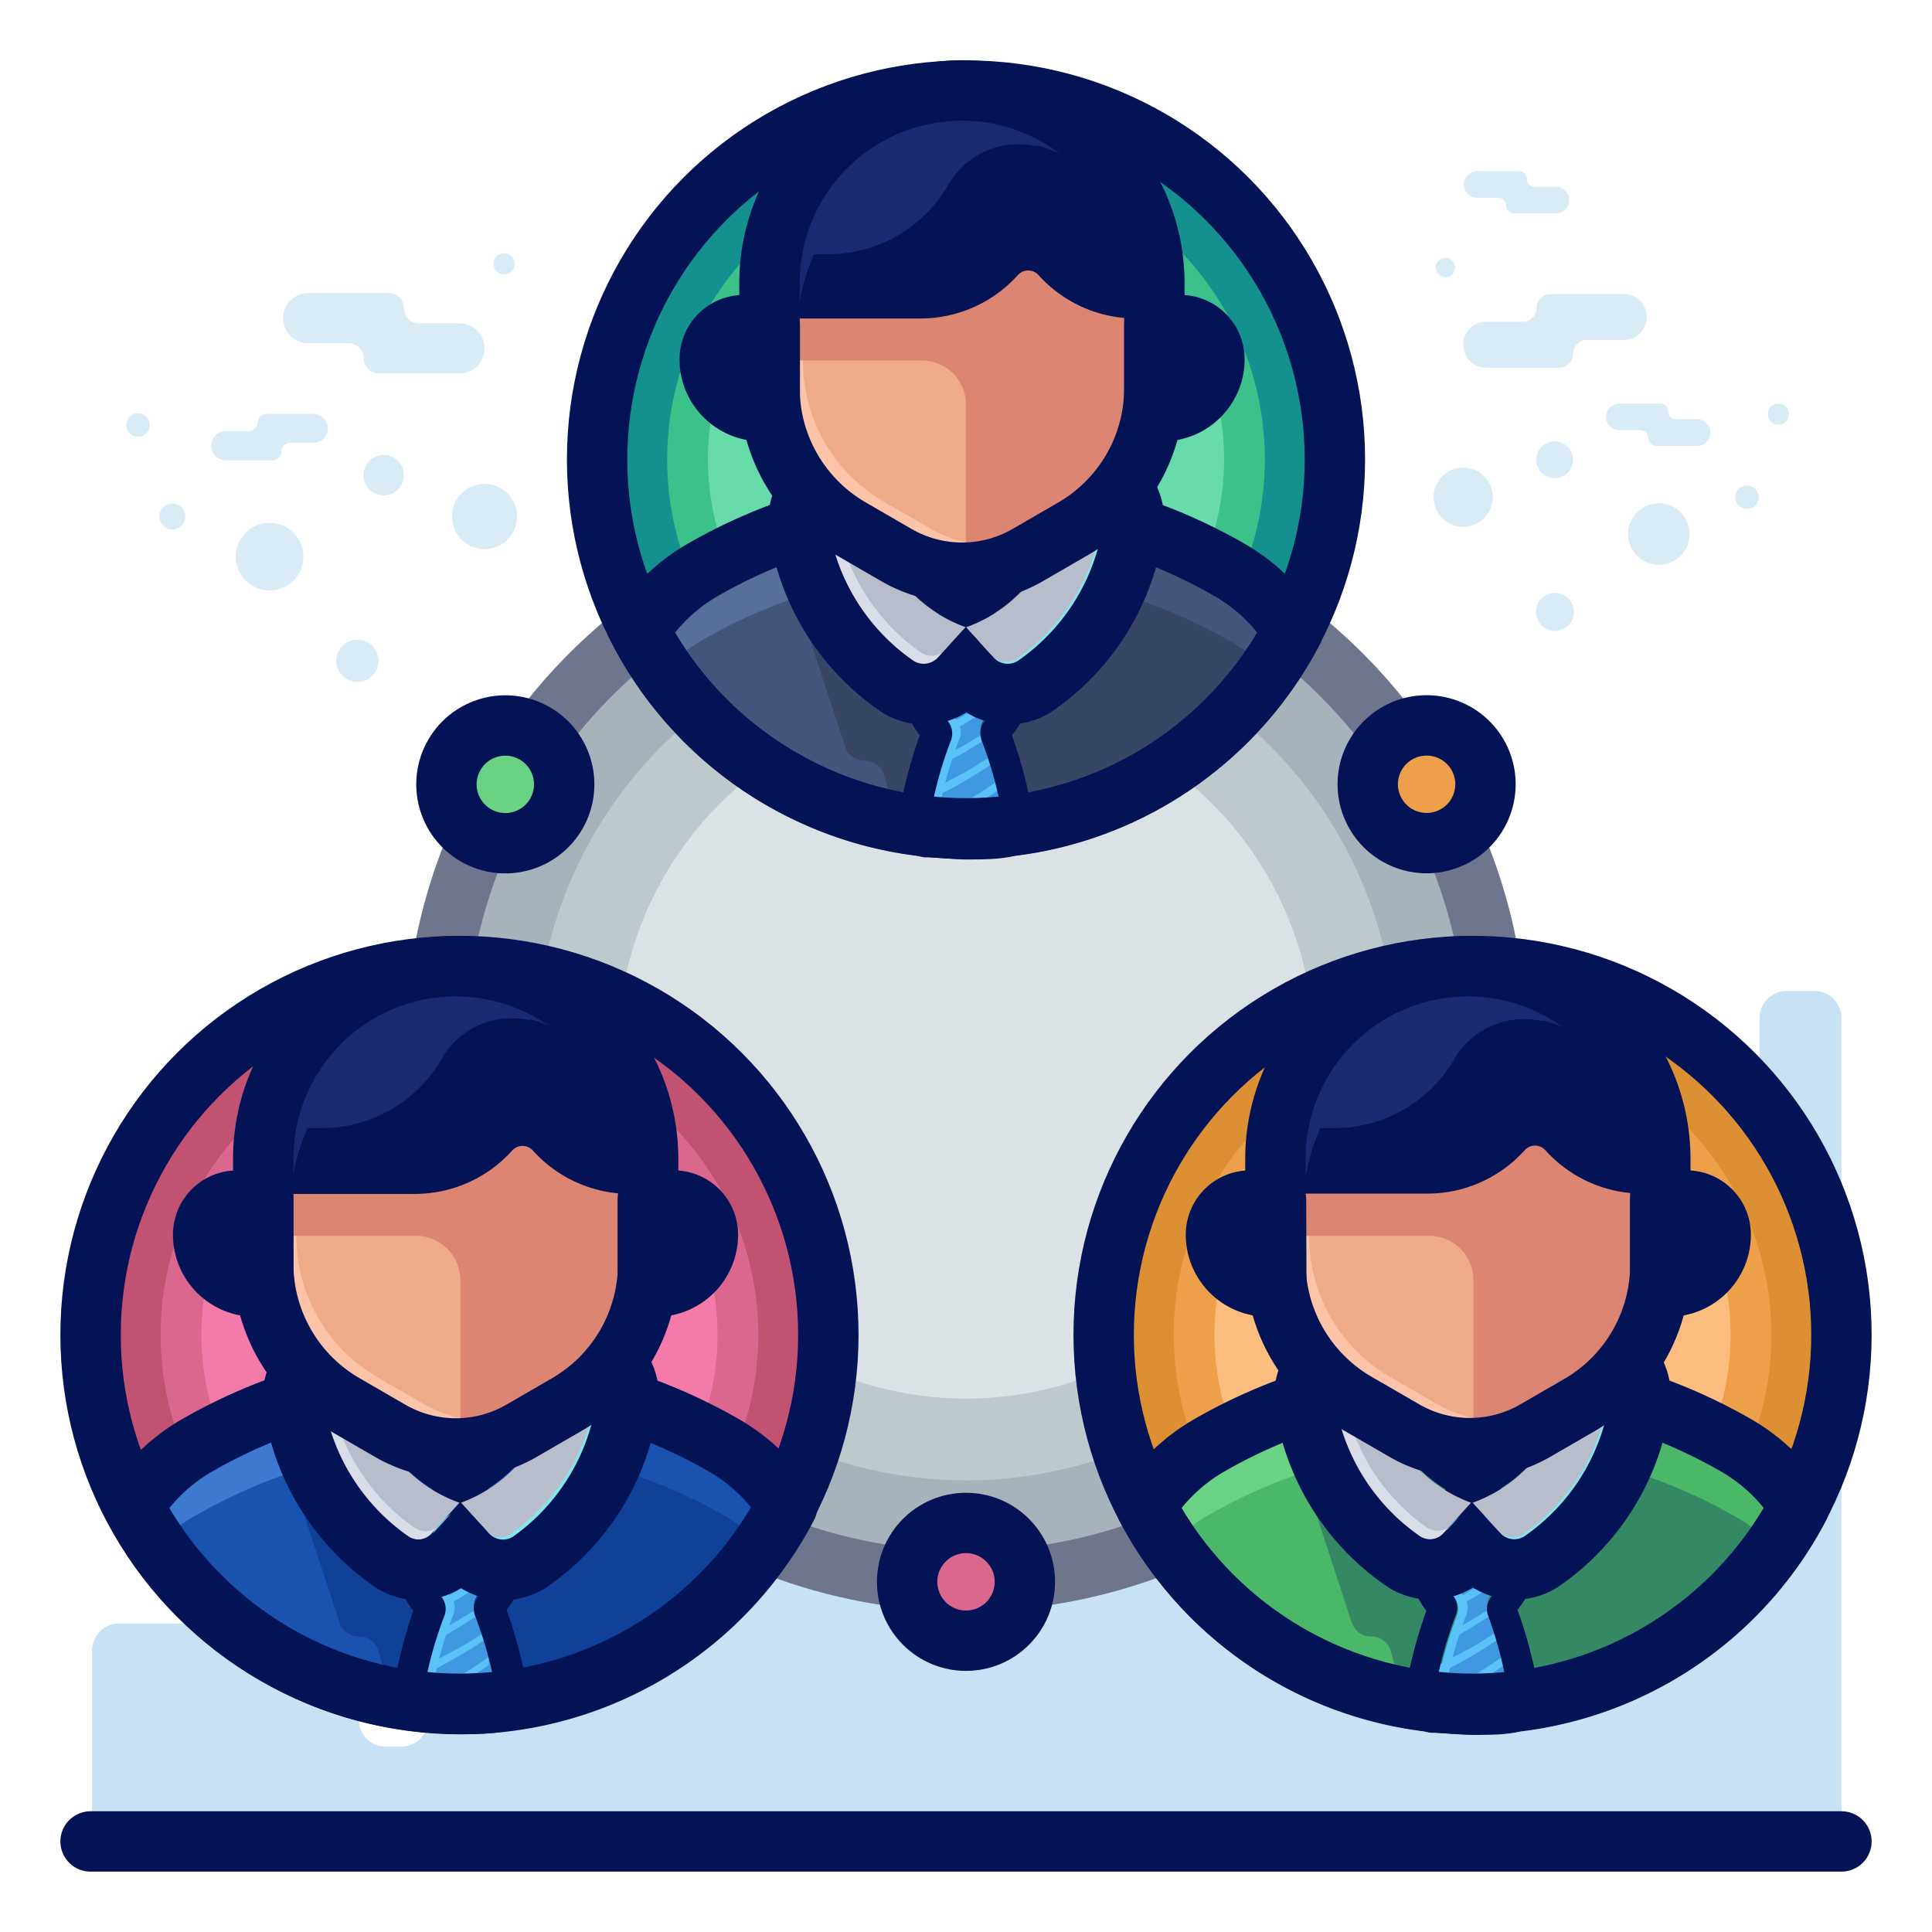 <svg id="Layer_1" data-name="Layer 1" xmlns="http://www.w3.org/2000/svg" viewBox="0 0 64 64"><defs><style>.cls-1{fill:#d9ebf4;}.cls-2{fill:#c6e2f4;}.cls-3,.cls-7{fill:none;stroke-linecap:round;stroke-linejoin:round;stroke-width:2px;}.cls-3{stroke:#041256;}.cls-4{fill:#a6b3ba;}.cls-5{fill:#bec9ce;}.cls-6{fill:#dae2e5;}.cls-7{stroke:#6f758c;}.cls-8{fill:#db678e;}.cls-9{fill:#6ad383;}.cls-10{fill:#ed9f4a;}.cls-11{fill:#14918e;}.cls-12{fill:#3dc18b;}.cls-13{fill:#67dba9;}.cls-14{fill:#42567c;}.cls-15{fill:#56709b;}.cls-16{fill:#384666;}.cls-17{fill:#4098e2;}.cls-18{fill:#59c3f7;}.cls-19{fill:#041256;}.cls-20{fill:#a7aec1;}.cls-21{fill:#b8bdcc;}.cls-22{fill:#d9dde8;}.cls-23{fill:#83e7ea;}.cls-24{fill:#efab89;}.cls-25{fill:#fcc3a9;}.cls-26{fill:#dd8573;}.cls-27{fill:#172a72;}.cls-28{fill:#c15272;}.cls-29{fill:#f47aa9;}.cls-30{fill:#1952af;}.cls-31{fill:#3d79d1;}.cls-32{fill:#104199;}.cls-33{fill:#dd9033;}.cls-34{fill:#fcbd7e;}.cls-35{fill:#4bb769;}.cls-36{fill:#348964;}</style></defs><title>hierarchy, group, team, business, management</title><path class="cls-1" d="M51.66,12.18H49.23a.76.76,0,0,1,0-1.52h1.21a.46.46,0,0,0,.46-.46.46.46,0,0,1,.46-.46h2.43a.76.76,0,1,1,0,1.52H52.57a.46.46,0,0,0-.46.46A.46.46,0,0,1,51.66,12.18Z"/><path class="cls-1" d="M53.63,13.37H55a.26.26,0,0,1,.26.26.26.26,0,0,0,.26.26h.7a.44.44,0,0,1,0,.88H54.86a.26.26,0,0,1-.26-.26.26.26,0,0,0-.26-.26h-.7a.44.44,0,0,1,0-.88Z"/><path class="cls-1" d="M48.91,5.67h1.41a.26.26,0,0,1,.26.26.26.26,0,0,0,.26.26h.7a.44.44,0,0,1,0,.88H50.15a.26.26,0,0,1-.26-.26.26.26,0,0,0-.26-.26h-.7a.44.44,0,0,1,0-.88Z"/><circle class="cls-1" cx="51.51" cy="20.27" r="0.63"/><circle class="cls-1" cx="51.5" cy="15.23" r="0.61"/><circle class="cls-1" cx="48.47" cy="16.47" r="0.98"/><circle class="cls-1" cx="47.88" cy="8.86" r="0.32"/><circle class="cls-1" cx="57.87" cy="16.47" r="0.39"/><circle class="cls-1" cx="54.95" cy="17.69" r="1.02"/><circle class="cls-1" cx="58.91" cy="13.72" r="0.35"/><path class="cls-1" d="M13.38,10.21h0a.5.5,0,0,0-.5-.5H10.21a.83.83,0,0,0-.83.83h0a.83.83,0,0,0,.83.83h1.34a.5.5,0,0,1,.5.5h0a.5.5,0,0,0,.5.5h2.67a.83.83,0,0,0,.83-.83h0a.83.83,0,0,0-.83-.83H13.88A.5.5,0,0,1,13.38,10.21Z"/><path class="cls-1" d="M8.54,14h0a.29.29,0,0,1,.29-.29h1.55a.48.48,0,0,1,.48.48h0a.48.48,0,0,1-.48.48H9.61a.29.29,0,0,0-.29.29h0a.29.29,0,0,1-.29.29H7.48A.48.48,0,0,1,7,14.76H7a.48.48,0,0,1,.48-.48h.77A.29.29,0,0,0,8.54,14Z"/><circle class="cls-1" cx="11.84" cy="21.89" r="0.7"/><circle class="cls-1" cx="12.71" cy="15.74" r="0.67"/><circle class="cls-1" cx="16.05" cy="17.11" r="1.08"/><circle class="cls-1" cx="16.7" cy="8.74" r="0.35"/><circle class="cls-1" cx="5.71" cy="17.11" r="0.43"/><circle class="cls-1" cx="8.93" cy="18.44" r="1.12"/><circle class="cls-1" cx="4.57" cy="14.08" r="0.39"/><path class="cls-2" d="M61,61V33.72a.89.89,0,0,0-.89-.89h-.93a.89.89,0,0,0-.89.89V36a.89.89,0,0,1-.89.89h-3a.89.89,0,0,0-.89.89V48.15a.89.89,0,0,1-.89.89H50.74a.89.89,0,0,0-.89.89v6.54a.89.89,0,0,1-.89.89h-.9a.89.89,0,0,1-.89-.89V55.33a.89.89,0,0,0-.89-.89h-.81a.89.89,0,0,1-.89-.89V52a.89.89,0,0,0-.89-.89H38.9a.89.89,0,0,1-.89-.89v-.91a.89.89,0,0,0-.89-.89H21.71a.89.89,0,0,0-.63.26l-4.14,4.14a.89.89,0,0,1-.63.26H15.07a.89.89,0,0,0-.89.89v3a.89.89,0,0,1-.89.89h-.51a.89.89,0,0,1-.89-.89v-.52a.89.89,0,0,0-.89-.89h-.65a.89.89,0,0,1-.89-.89.89.89,0,0,0-.89-.89H3.94a.89.89,0,0,0-.89.89V61Z"/><line class="cls-3" x1="61" y1="61" x2="3" y2="61"/><circle class="cls-4" cx="32" cy="34.79" r="17.59"/><circle class="cls-5" cx="32" cy="34.79" r="14.25"/><circle class="cls-6" cx="32" cy="34.79" r="11.54"/><circle class="cls-7" cx="32" cy="34.79" r="17.59"/><circle class="cls-8" cx="32" cy="52.4" r="1.95"/><circle class="cls-3" cx="32" cy="52.4" r="1.95"/><circle class="cls-9" cx="16.74" cy="25.98" r="1.95" transform="translate(-14.13 27.49) rotate(-60)"/><circle class="cls-3" cx="16.74" cy="25.98" r="1.95" transform="translate(-14.13 27.49) rotate(-60)"/><circle class="cls-10" cx="47.26" cy="25.98" r="1.95" transform="translate(-6.66 27.11) rotate(-30)"/><circle class="cls-3" cx="47.26" cy="25.98" r="1.95" transform="translate(-6.66 27.11) rotate(-30)"/><circle class="cls-11" cx="32" cy="15.22" r="12.22"/><circle class="cls-12" cx="32" cy="15.22" r="9.9"/><circle class="cls-13" cx="32" cy="15.22" r="8.55"/><path class="cls-14" d="M40.75,18.89a17.49,17.49,0,0,0-17.49,0,6.07,6.07,0,0,0-2.08,2,12.21,12.21,0,0,0,21.65,0A6.06,6.06,0,0,0,40.75,18.89Z"/><path class="cls-15" d="M23.25,21.21a17.49,17.49,0,0,1,17.49,0,5.92,5.92,0,0,1,1.27,1,12.25,12.25,0,0,0,.81-1.32,6.06,6.06,0,0,0-2.08-2,17.49,17.49,0,0,0-17.49,0,6.07,6.07,0,0,0-2.08,2A12.26,12.26,0,0,0,22,22.21,5.92,5.92,0,0,1,23.25,21.21Z"/><path class="cls-16" d="M40.75,18.89a17.48,17.48,0,0,0-11.28-2.15l-3.41,2.1L28,24.75a.67.67,0,0,0,.64.45.67.67,0,0,1,.65.49l.21.74H27.14a12.21,12.21,0,0,0,15.68-5.55A6.06,6.06,0,0,0,40.75,18.89Z"/><path class="cls-14" d="M39.18,18.09c-.3-.14-.6-.26-.91-.38l-.38-.14q-.53-.19-1.07-.34l-.2-.06c-.45-.12-.91-.23-1.36-.32h0c-.43-.08-.87-.14-1.31-.19l-.21,0c-.42,0-.83-.07-1.25-.08h-.12a17.58,17.58,0,0,0-2.85.18h0l-3.41,2.1.32,1a17.49,17.49,0,0,1,14.38,1.41,5.92,5.92,0,0,1,1.27,1h0a12.26,12.26,0,0,0,.81-1.32,6.06,6.06,0,0,0-2.08-2c-.39-.23-.8-.43-1.21-.63Z"/><path class="cls-3" d="M40.75,18.89a17.49,17.49,0,0,0-17.49,0,6.07,6.07,0,0,0-2.08,2,12.21,12.21,0,0,0,21.65,0A6.06,6.06,0,0,0,40.75,18.89Z"/><path class="cls-17" d="M30.73,27.44h2.55a13.44,13.44,0,0,0-.76-3,.64.64,0,0,1,.14-.68,1.77,1.77,0,0,0,.46-1.19A1.79,1.79,0,0,0,32,21a1.79,1.79,0,0,0-1.12,1.66,1.77,1.77,0,0,0,.46,1.19.64.64,0,0,1,.14.68A13.43,13.43,0,0,0,30.73,27.44Z"/><path class="cls-18" d="M31.65,23.81a1.78,1.78,0,0,1,.5-2.78L32,21a1.79,1.79,0,0,0-1.12,1.66,1.77,1.77,0,0,0,.46,1.19.64.64,0,0,1,.14.68,13.44,13.44,0,0,0-.76,3H31a13.44,13.44,0,0,1,.76-3A.64.64,0,0,0,31.65,23.81Z"/><path class="cls-18" d="M31.79,23.78l-.33.19a.65.65,0,0,1,.07.24l.38-.21c.39-.23.75-.46,1.07-.68a1.75,1.75,0,0,0,.11-.37A14.49,14.49,0,0,1,31.79,23.78Z"/><path class="cls-18" d="M31.91,24.95l.63-.39,0-.07a.58.58,0,0,1,0-.17l-.69.42L31.3,25l-.1.32Z"/><path class="cls-18" d="M31.91,25.9c.33-.19.63-.38.9-.56l-.07-.24c-.29.19-.6.4-1,.6l-.8.43-.07.3C31.23,26.28,31.56,26.1,31.91,25.9Z"/><path class="cls-18" d="M33,25.9c-.34.24-.74.5-1.18.75s-.7.39-1,.54c0,.08,0,.16,0,.25h.08c.34-.16.71-.35,1.09-.58s.79-.48,1.11-.71Z"/><path class="cls-18" d="M32.53,27.44c.24-.15.47-.31.66-.45l0-.26c-.3.22-.66.47-1.07.71Z"/><path class="cls-19" d="M32,21a1.79,1.79,0,0,1,1.12,1.66,1.77,1.77,0,0,1-.46,1.19.64.64,0,0,0-.14.68,13.35,13.35,0,0,1,.75,2.89c-.39,0-.8.06-1.2.06h-.12c-.4,0-.81,0-1.2-.06a13.34,13.34,0,0,1,.75-2.89.64.64,0,0,0-.14-.68,1.77,1.77,0,0,1-.46-1.19A1.79,1.79,0,0,1,32,21m0-1a1,1,0,0,0-.38.07,2.78,2.78,0,0,0-1.15,4.29,14.84,14.84,0,0,0-.73,2.89,1,1,0,0,0,.89,1.15c.41,0,.85.06,1.3.07h.13c.45,0,.89,0,1.3-.07a1,1,0,0,0,.89-1.15,14.84,14.84,0,0,0-.73-2.89A2.78,2.78,0,0,0,32.38,20,1,1,0,0,0,32,20Z"/><path class="cls-19" d="M28.86,16.64A4.74,4.74,0,0,0,32,20.76a4.74,4.74,0,0,0,3.14-4.12A15.1,15.1,0,0,0,28.86,16.64Z"/><ellipse class="cls-19" cx="32" cy="16.9" rx="3.89" ry="1.74"/><path class="cls-20" d="M32,14.8c-2.15,0-3.89.78-3.89,1.74l.76.14c0-.76,1.41-1.38,3.13-1.38s3.14.62,3.14,1.38l.76-.14C35.89,15.58,34.15,14.8,32,14.8Z"/><path class="cls-21" d="M28.86,16.64v-.57a.27.27,0,0,0-.47-.18l-.77.88a.75.75,0,0,0-.17.62,6.72,6.72,0,0,0,2.82,4.51.64.64,0,0,0,.82-.12l.91-1A4.74,4.74,0,0,1,28.86,16.64Z"/><path class="cls-22" d="M30.53,21.63a6.72,6.72,0,0,1-2.82-4.51.75.75,0,0,1,.17-.62l.59-.68a.27.27,0,0,0-.09.07l-.77.88a.75.75,0,0,0-.17.62,6.72,6.72,0,0,0,2.82,4.51.64.64,0,0,0,.82-.12l.17-.19A.64.64,0,0,1,30.53,21.63Z"/><path class="cls-21" d="M35.14,16.64v-.57a.27.27,0,0,1,.47-.18l.77.88a.75.75,0,0,1,.17.62,6.72,6.72,0,0,1-2.82,4.51.64.64,0,0,1-.82-.12l-.91-1A4.74,4.74,0,0,0,35.14,16.64Z"/><path class="cls-23" d="M36.38,16.77l-.77-.88,0,0,.71.81a.75.75,0,0,1,.17.62,6.72,6.72,0,0,1-2.82,4.51.64.64,0,0,1-.78-.09l.07.08a.64.64,0,0,0,.82.12,6.72,6.72,0,0,0,2.82-4.51A.75.75,0,0,0,36.38,16.77Z"/><path class="cls-19" d="M32,14.8a5.23,5.23,0,0,1,3.6,1.08h0l.77.88a.75.75,0,0,1,.17.62,6.72,6.72,0,0,1-2.82,4.51.63.63,0,0,1-.34.1.65.65,0,0,1-.48-.22l-.91-1-.91,1a.65.65,0,0,1-.48.22.63.63,0,0,1-.34-.1,6.72,6.72,0,0,1-2.82-4.51.75.75,0,0,1,.17-.62l.77-.88h0A5.23,5.23,0,0,1,32,14.8m0-2a7.09,7.09,0,0,0-5,1.66l-.1.11-.77.88a2.74,2.74,0,0,0-.64,2.28,8.7,8.7,0,0,0,3.73,5.87,2.64,2.64,0,0,0,2.79,0,2.64,2.64,0,0,0,2.79,0,8.7,8.7,0,0,0,3.73-5.87,2.74,2.74,0,0,0-.64-2.28l-.77-.88-.1-.1a7.07,7.07,0,0,0-5-1.67Z"/><circle class="cls-3" cx="32" cy="15.22" r="12.22"/><path class="cls-24" d="M38.24,12.85V9.38A6.38,6.38,0,0,0,33.5,3.21h0a6.38,6.38,0,0,0-3.27,0h0a6.38,6.38,0,0,0-4.74,6.16v3.48a5.38,5.38,0,0,0,2.69,4.66l1.52.88a4.34,4.34,0,0,0,4.34,0l1.52-.88A5.38,5.38,0,0,0,38.24,12.85Z"/><path class="cls-25" d="M36.66,16.62l-1.52.88a4.34,4.34,0,0,1-4.34,0l-1.52-.88A5.38,5.38,0,0,1,26.6,12V8.49A6.36,6.36,0,0,1,28.46,4a6.37,6.37,0,0,0-3,5.38v3.48a5.38,5.38,0,0,0,2.69,4.66l1.52.88a4.34,4.34,0,0,0,4.34,0l1.52-.88a5.36,5.36,0,0,0,1.2-1Z"/><path class="cls-26" d="M38.23,10.55a6.36,6.36,0,0,0-3.41-5.42h0c-.18-.09-.36-.18-.54-.26a5.51,5.51,0,0,0-.77-.28,6.39,6.39,0,0,0-5.75,1.29A6.62,6.62,0,0,0,25.49,11v.94h5A1.47,1.47,0,0,1,32,13.37V19a4.33,4.33,0,0,0,2-.57l1.52-.88a5.38,5.38,0,0,0,2.69-4.66V10.55Z"/><path class="cls-19" d="M34.82,3.74h0c-.18-.09-.36-.18-.54-.26a5.49,5.49,0,0,0-.77-.28A6.39,6.39,0,0,0,27.75,4.5a6.62,6.62,0,0,0-2.26,5.11v.94h5a4.34,4.34,0,0,0,3.23-1.44.46.46,0,0,1,.68,0,4.34,4.34,0,0,0,3.23,1.44h.65V9.38A6.36,6.36,0,0,0,34.82,3.74Z"/><path class="cls-27" d="M34.82,3.74h0c-.18-.09-.36-.18-.54-.26a5.49,5.49,0,0,0-.77-.28A6.37,6.37,0,0,0,31.13,3h0a6,6,0,0,0-1.83.5L29,3.71a6.33,6.33,0,0,0-.56.31l-.34.25c-.15.11-.29.22-.43.34s-.22.21-.33.32-.22.24-.33.36-.21.26-.31.4-.16.25-.24.37-.18.31-.27.47-.11.24-.16.36-.15.36-.21.54-.05.22-.08.33a6.28,6.28,0,0,0-.15.63h0a6.37,6.37,0,0,0-.08,1v1.17h.91a6.4,6.4,0,0,1,.55-2.14h.46a4.59,4.59,0,0,0,3.95-2.24,2.67,2.67,0,0,1,2.86-1.35l.15,0a5.51,5.51,0,0,1,.77.28c.19.08.37.16.54.26h0a6.41,6.41,0,0,1,2.19,1.89A6.39,6.39,0,0,0,34.82,3.74Z"/><path class="cls-3" d="M38.24,12.85V9.38A6.38,6.38,0,0,0,33.5,3.21h0a6.38,6.38,0,0,0-3.27,0h0a6.38,6.38,0,0,0-4.74,6.16v3.48a5.38,5.38,0,0,0,2.69,4.66l1.52.88a4.34,4.34,0,0,0,4.34,0l1.52-.88A5.38,5.38,0,0,0,38.24,12.85Z"/><path class="cls-24" d="M25.5,13.62h-.27a1.72,1.72,0,0,1-1.72-1.72h0a1.13,1.13,0,0,1,1.13-1.13h.86Z"/><path class="cls-3" d="M25.5,13.62h-.27a1.72,1.72,0,0,1-1.72-1.72h0a1.13,1.13,0,0,1,1.13-1.13h.86Z"/><path class="cls-24" d="M38.24,13.62h.27a1.72,1.72,0,0,0,1.72-1.72h0a1.13,1.13,0,0,0-1.13-1.13h-.86Z"/><path class="cls-3" d="M38.24,13.62h.27a1.72,1.72,0,0,0,1.72-1.72h0a1.13,1.13,0,0,0-1.13-1.13h-.86Z"/><circle class="cls-28" cx="15.22" cy="44.22" r="12.22"/><circle class="cls-8" cx="15.22" cy="44.22" r="9.9"/><circle class="cls-29" cx="15.22" cy="44.22" r="8.55"/><path class="cls-30" d="M24,47.89a17.49,17.49,0,0,0-17.49,0,6.06,6.06,0,0,0-2.08,2,12.21,12.21,0,0,0,21.65,0A6.06,6.06,0,0,0,24,47.89Z"/><path class="cls-31" d="M6.47,50.21a17.49,17.49,0,0,1,17.49,0,5.93,5.93,0,0,1,1.27,1A12.25,12.25,0,0,0,26,49.89a6.06,6.06,0,0,0-2.08-2,17.49,17.49,0,0,0-17.49,0,6.06,6.06,0,0,0-2.08,2,12.26,12.26,0,0,0,.81,1.32A5.92,5.92,0,0,1,6.47,50.21Z"/><path class="cls-32" d="M24,47.89a17.48,17.48,0,0,0-11.28-2.15l-3.41,2.1,1.94,5.92a.67.67,0,0,0,.64.45.67.67,0,0,1,.65.49l.21.74H10.36A12.21,12.21,0,0,0,26,49.89,6.06,6.06,0,0,0,24,47.89Z"/><path class="cls-30" d="M22.4,47.09c-.3-.14-.6-.26-.91-.38l-.38-.14q-.53-.19-1.07-.34l-.2-.06c-.45-.12-.91-.23-1.36-.32h0c-.43-.08-.87-.14-1.31-.19l-.21,0c-.42,0-.83-.07-1.25-.08h-.12a17.58,17.58,0,0,0-2.85.18h0l-3.41,2.1.32,1A17.49,17.49,0,0,1,24,50.21a5.93,5.93,0,0,1,1.27,1h0A12.26,12.26,0,0,0,26,49.89a6.06,6.06,0,0,0-2.08-2c-.39-.23-.8-.43-1.21-.63Z"/><path class="cls-3" d="M24,47.89a17.49,17.49,0,0,0-17.49,0,6.06,6.06,0,0,0-2.08,2,12.21,12.21,0,0,0,21.65,0A6.06,6.06,0,0,0,24,47.89Z"/><path class="cls-17" d="M13.95,56.44h2.55a13.43,13.43,0,0,0-.76-3,.64.64,0,0,1,.14-.68,1.77,1.77,0,0,0,.46-1.19A1.79,1.79,0,0,0,15.22,50a1.79,1.79,0,0,0-1.12,1.66,1.77,1.77,0,0,0,.46,1.19.64.64,0,0,1,.14.68A13.44,13.44,0,0,0,13.95,56.44Z"/><path class="cls-18" d="M14.87,52.81a1.78,1.78,0,0,1,.5-2.78L15.22,50a1.79,1.79,0,0,0-1.12,1.66,1.77,1.77,0,0,0,.46,1.19.64.64,0,0,1,.14.68,13.44,13.44,0,0,0-.76,3h.3a13.44,13.44,0,0,1,.76-3A.64.64,0,0,0,14.87,52.81Z"/><path class="cls-18" d="M15,52.78l-.33.19a.65.65,0,0,1,.07.24l.38-.21c.4-.23.75-.46,1.07-.68a1.75,1.75,0,0,0,.11-.37A14.47,14.47,0,0,1,15,52.78Z"/><path class="cls-18" d="M15.13,53.95l.63-.39,0-.07a.58.58,0,0,1,0-.17l-.69.42-.49.27-.1.32Z"/><path class="cls-18" d="M15.13,54.9c.33-.19.63-.38.9-.56L16,54.1c-.29.19-.6.4-1,.6l-.8.43-.07.3C14.45,55.28,14.78,55.1,15.13,54.9Z"/><path class="cls-18" d="M16.18,54.9c-.34.24-.74.5-1.18.75s-.7.39-1,.54c0,.08,0,.16,0,.25H14c.34-.16.71-.35,1.09-.58s.79-.48,1.11-.71Z"/><path class="cls-18" d="M15.75,56.44c.24-.15.47-.31.66-.45l0-.26c-.3.22-.66.47-1.07.71Z"/><path class="cls-19" d="M15.22,50a1.79,1.79,0,0,1,1.12,1.66,1.77,1.77,0,0,1-.46,1.19.64.64,0,0,0-.14.68,13.34,13.34,0,0,1,.75,2.89c-.39,0-.8.06-1.2.06h-.12c-.4,0-.81,0-1.2-.06a13.34,13.34,0,0,1,.75-2.89.64.64,0,0,0-.14-.68,1.77,1.77,0,0,1-.46-1.19A1.79,1.79,0,0,1,15.22,50m0-1a1,1,0,0,0-.38.07,2.78,2.78,0,0,0-1.15,4.29A14.83,14.83,0,0,0,13,56.22a1,1,0,0,0,.89,1.15c.41,0,.85.06,1.3.07h.13c.45,0,.89,0,1.3-.07a1,1,0,0,0,.89-1.15,14.84,14.84,0,0,0-.73-2.89A2.78,2.78,0,0,0,15.6,49a1,1,0,0,0-.38-.07Z"/><path class="cls-19" d="M12.08,45.64a4.74,4.74,0,0,0,3.14,4.12,4.73,4.73,0,0,0,3.14-4.12A15.1,15.1,0,0,0,12.08,45.64Z"/><ellipse class="cls-19" cx="15.22" cy="45.9" rx="3.89" ry="1.74"/><path class="cls-20" d="M15.22,43.8c-2.15,0-3.89.78-3.89,1.74l.76.14c0-.76,1.41-1.38,3.13-1.38s3.14.62,3.14,1.38l.76-.14C19.12,44.58,17.37,43.8,15.22,43.8Z"/><path class="cls-21" d="M12.08,45.64v-.57a.27.27,0,0,0-.47-.18l-.77.88a.75.75,0,0,0-.17.62,6.72,6.72,0,0,0,2.82,4.51.64.64,0,0,0,.82-.12l.91-1A4.74,4.74,0,0,1,12.08,45.64Z"/><path class="cls-22" d="M13.76,50.63a6.72,6.72,0,0,1-2.82-4.51.75.75,0,0,1,.17-.62l.59-.68a.27.27,0,0,0-.09.07l-.77.88a.75.75,0,0,0-.17.62,6.72,6.72,0,0,0,2.82,4.51.64.64,0,0,0,.82-.12l.17-.19A.64.64,0,0,1,13.76,50.63Z"/><path class="cls-21" d="M18.36,45.64v-.57a.27.27,0,0,1,.47-.18l.77.88a.74.74,0,0,1,.17.62A6.72,6.72,0,0,1,17,50.9a.64.64,0,0,1-.82-.12l-.91-1A4.73,4.73,0,0,0,18.36,45.64Z"/><path class="cls-23" d="M19.6,45.77l-.77-.88,0,0,.71.81a.75.75,0,0,1,.17.62,6.72,6.72,0,0,1-2.82,4.51.64.64,0,0,1-.78-.09l.07.08a.64.64,0,0,0,.82.12,6.72,6.72,0,0,0,2.82-4.51A.75.75,0,0,0,19.6,45.77Z"/><path class="cls-19" d="M15.22,43.8a5.23,5.23,0,0,1,3.6,1.08h0l.77.88a.75.75,0,0,1,.17.62A6.72,6.72,0,0,1,17,50.9a.63.63,0,0,1-.34.1.65.65,0,0,1-.48-.22l-.91-1-.91,1a.65.65,0,0,1-.48.22.63.63,0,0,1-.34-.1,6.72,6.72,0,0,1-2.82-4.51.75.75,0,0,1,.17-.62l.77-.88h0a5.23,5.23,0,0,1,3.6-1.08m0-2a7.09,7.09,0,0,0-5,1.66l-.12.13-.75.86a2.74,2.74,0,0,0-.64,2.28,8.7,8.7,0,0,0,3.73,5.87,2.64,2.64,0,0,0,2.79,0,2.64,2.64,0,0,0,2.79,0,8.7,8.7,0,0,0,3.73-5.87,2.74,2.74,0,0,0-.64-2.28l-.77-.88-.1-.1a7.07,7.07,0,0,0-5-1.67Z"/><circle class="cls-3" cx="15.22" cy="44.22" r="12.22"/><path class="cls-24" d="M21.47,41.85V38.38a6.38,6.38,0,0,0-4.74-6.16h0a6.38,6.38,0,0,0-3.27,0h0a6.38,6.38,0,0,0-4.74,6.16v3.48a5.38,5.38,0,0,0,2.69,4.66l1.52.88a4.34,4.34,0,0,0,4.34,0l1.52-.88A5.38,5.38,0,0,0,21.47,41.85Z"/><path class="cls-25" d="M19.88,45.62l-1.52.88a4.34,4.34,0,0,1-4.34,0l-1.52-.88A5.38,5.38,0,0,1,9.82,41V37.49A6.36,6.36,0,0,1,11.69,33a6.37,6.37,0,0,0-3,5.38v3.48a5.38,5.38,0,0,0,2.69,4.66l1.52.88a4.34,4.34,0,0,0,4.34,0l1.52-.88a5.36,5.36,0,0,0,1.2-1Z"/><path class="cls-26" d="M21.45,39.55A6.36,6.36,0,0,0,18,34.13h0c-.18-.09-.36-.18-.54-.26a5.5,5.5,0,0,0-.77-.28A6.39,6.39,0,0,0,11,34.88,6.62,6.62,0,0,0,8.71,40v.94h5a1.47,1.47,0,0,1,1.54,1.44V48a4.33,4.33,0,0,0,2-.57l1.52-.88a5.38,5.38,0,0,0,2.69-4.66V39.55Z"/><path class="cls-19" d="M18,32.74h0c-.18-.09-.36-.18-.54-.26a5.49,5.49,0,0,0-.77-.28A6.39,6.39,0,0,0,11,33.5a6.62,6.62,0,0,0-2.26,5.11v.94h5a4.34,4.34,0,0,0,3.23-1.44.46.46,0,0,1,.68,0,4.34,4.34,0,0,0,3.23,1.44h.65V38.38A6.36,6.36,0,0,0,18,32.74Z"/><path class="cls-27" d="M18,32.74h0c-.18-.09-.36-.18-.54-.26a5.49,5.49,0,0,0-.77-.28A6.37,6.37,0,0,0,14.35,32h0a6,6,0,0,0-1.83.5l-.31.16a6.35,6.35,0,0,0-.56.31l-.34.25c-.15.11-.29.22-.43.34s-.22.21-.33.32-.22.24-.33.36-.21.26-.31.4-.16.25-.24.37-.18.31-.26.47-.11.24-.16.36-.15.36-.21.54-.05.22-.08.33a6.31,6.31,0,0,0-.15.63h0a6.37,6.37,0,0,0-.08,1v1.17h.91a6.4,6.4,0,0,1,.55-2.14h.46a4.59,4.59,0,0,0,3.95-2.24,2.67,2.67,0,0,1,2.86-1.35l.15,0a5.5,5.5,0,0,1,.77.28c.19.08.37.16.54.26h0a6.41,6.41,0,0,1,2.19,1.89A6.39,6.39,0,0,0,18,32.74Z"/><path class="cls-3" d="M21.47,41.85V38.38a6.38,6.38,0,0,0-4.74-6.16h0a6.38,6.38,0,0,0-3.27,0h0a6.38,6.38,0,0,0-4.74,6.16v3.48a5.38,5.38,0,0,0,2.69,4.66l1.52.88a4.34,4.34,0,0,0,4.34,0l1.52-.88A5.38,5.38,0,0,0,21.47,41.85Z"/><path class="cls-24" d="M8.72,42.62H8.45A1.72,1.72,0,0,1,6.73,40.9h0a1.13,1.13,0,0,1,1.13-1.13h.86Z"/><path class="cls-3" d="M8.72,42.62H8.45A1.72,1.72,0,0,1,6.73,40.9h0a1.13,1.13,0,0,1,1.13-1.13h.86Z"/><path class="cls-24" d="M21.46,42.62h.27a1.72,1.72,0,0,0,1.72-1.72h0a1.13,1.13,0,0,0-1.13-1.13h-.86Z"/><path class="cls-3" d="M21.46,42.62h.27a1.72,1.72,0,0,0,1.72-1.72h0a1.13,1.13,0,0,0-1.13-1.13h-.86Z"/><circle class="cls-33" cx="48.78" cy="44.22" r="12.22"/><circle class="cls-10" cx="48.78" cy="44.22" r="9.9"/><circle class="cls-34" cx="48.78" cy="44.22" r="8.55"/><path class="cls-35" d="M57.53,47.89a17.49,17.49,0,0,0-17.49,0,6.06,6.06,0,0,0-2.08,2,12.21,12.21,0,0,0,21.65,0A6.07,6.07,0,0,0,57.53,47.89Z"/><path class="cls-9" d="M40,50.21a17.49,17.49,0,0,1,17.49,0,5.92,5.92,0,0,1,1.27,1,12.26,12.26,0,0,0,.81-1.32,6.07,6.07,0,0,0-2.08-2,17.49,17.49,0,0,0-17.49,0,6.06,6.06,0,0,0-2.08,2,12.25,12.25,0,0,0,.81,1.32A5.92,5.92,0,0,1,40,50.21Z"/><path class="cls-36" d="M57.53,47.89a17.48,17.48,0,0,0-11.28-2.15l-3.41,2.1,1.94,5.92a.67.67,0,0,0,.64.45.67.67,0,0,1,.65.49l.21.74H43.92A12.21,12.21,0,0,0,59.6,49.89,6.07,6.07,0,0,0,57.53,47.89Z"/><path class="cls-35" d="M56,47.09c-.3-.14-.6-.26-.91-.38l-.38-.14q-.53-.19-1.07-.34l-.2-.06c-.45-.12-.91-.23-1.36-.32h0c-.43-.08-.87-.14-1.31-.19l-.21,0c-.42,0-.83-.07-1.25-.08H49.1a17.58,17.58,0,0,0-2.85.18h0l-3.41,2.1.32,1a17.49,17.49,0,0,1,14.38,1.41,5.92,5.92,0,0,1,1.27,1h0a12.26,12.26,0,0,0,.81-1.32,6.07,6.07,0,0,0-2.08-2c-.39-.23-.8-.43-1.21-.63Z"/><path class="cls-3" d="M57.53,47.89a17.49,17.49,0,0,0-17.49,0,6.06,6.06,0,0,0-2.08,2,12.21,12.21,0,0,0,21.65,0A6.07,6.07,0,0,0,57.53,47.89Z"/><path class="cls-17" d="M47.51,56.44h2.55a13.44,13.44,0,0,0-.76-3,.64.64,0,0,1,.14-.68,1.77,1.77,0,0,0,.46-1.19A1.79,1.79,0,0,0,48.78,50a1.79,1.79,0,0,0-1.12,1.66,1.77,1.77,0,0,0,.46,1.19.64.64,0,0,1,.14.68A13.44,13.44,0,0,0,47.51,56.44Z"/><path class="cls-18" d="M48.43,52.81a1.78,1.78,0,0,1,.5-2.78L48.78,50a1.79,1.79,0,0,0-1.12,1.66,1.77,1.77,0,0,0,.46,1.19.64.64,0,0,1,.14.68,13.44,13.44,0,0,0-.76,3h.3a13.43,13.43,0,0,1,.76-3A.64.64,0,0,0,48.43,52.81Z"/><path class="cls-18" d="M48.56,52.78l-.33.19a.65.65,0,0,1,.07.24l.38-.21c.4-.23.75-.46,1.07-.68a1.74,1.74,0,0,0,.11-.37A14.47,14.47,0,0,1,48.56,52.78Z"/><path class="cls-18" d="M48.68,53.95l.63-.39,0-.07a.58.58,0,0,1,0-.17l-.69.42-.49.27-.1.32Z"/><path class="cls-18" d="M48.68,54.9c.33-.19.63-.38.9-.56l-.07-.24c-.29.19-.6.4-1,.6l-.8.43-.07.3C48,55.28,48.34,55.1,48.68,54.9Z"/><path class="cls-18" d="M49.74,54.9c-.34.24-.74.5-1.18.75s-.7.39-1,.54c0,.08,0,.16,0,.25h.08c.34-.16.71-.35,1.09-.58s.79-.48,1.11-.71Z"/><path class="cls-18" d="M49.31,56.44c.24-.15.47-.31.66-.45l0-.26c-.3.22-.66.47-1.07.71Z"/><path class="cls-19" d="M48.78,50a1.79,1.79,0,0,1,1.12,1.66,1.77,1.77,0,0,1-.46,1.19.64.64,0,0,0-.14.68A13.35,13.35,0,0,1,50,56.38c-.39,0-.8.06-1.2.06h-.12c-.4,0-.81,0-1.2-.06a13.34,13.34,0,0,1,.75-2.89.64.64,0,0,0-.14-.68,1.77,1.77,0,0,1-.46-1.19A1.79,1.79,0,0,1,48.78,50m0-1a1,1,0,0,0-.38.07,2.78,2.78,0,0,0-1.15,4.29,14.84,14.84,0,0,0-.73,2.89,1,1,0,0,0,.89,1.15c.41,0,.85.06,1.3.07h.13c.45,0,.89,0,1.3-.07A1,1,0,0,0,51,56.22a14.84,14.84,0,0,0-.73-2.89A2.78,2.78,0,0,0,49.16,49a1,1,0,0,0-.38-.07Z"/><path class="cls-19" d="M45.64,45.64a4.73,4.73,0,0,0,3.14,4.12,4.74,4.74,0,0,0,3.14-4.12A15.1,15.1,0,0,0,45.64,45.64Z"/><ellipse class="cls-19" cx="48.78" cy="45.9" rx="3.89" ry="1.74"/><path class="cls-20" d="M48.78,43.8c-2.15,0-3.89.78-3.89,1.74l.76.14c0-.76,1.41-1.38,3.13-1.38s3.14.62,3.14,1.38l.76-.14C52.67,44.58,50.93,43.8,48.78,43.8Z"/><path class="cls-21" d="M45.64,45.64v-.57a.27.27,0,0,0-.47-.18l-.77.88a.74.74,0,0,0-.17.62A6.72,6.72,0,0,0,47,50.9a.64.64,0,0,0,.82-.12l.91-1A4.73,4.73,0,0,1,45.64,45.64Z"/><path class="cls-22" d="M47.31,50.63a6.72,6.72,0,0,1-2.82-4.51.75.75,0,0,1,.17-.62l.59-.68a.27.27,0,0,0-.09.07l-.77.88a.75.75,0,0,0-.17.62A6.72,6.72,0,0,0,47,50.9a.64.64,0,0,0,.82-.12l.17-.19A.64.64,0,0,1,47.31,50.63Z"/><path class="cls-21" d="M51.92,45.64v-.57a.27.27,0,0,1,.47-.18l.77.88a.75.75,0,0,1,.17.62,6.72,6.72,0,0,1-2.82,4.51.64.64,0,0,1-.82-.12l-.91-1A4.74,4.74,0,0,0,51.92,45.64Z"/><path class="cls-23" d="M53.16,45.77l-.77-.88,0,0,.71.81a.75.75,0,0,1,.17.62,6.72,6.72,0,0,1-2.82,4.51.64.64,0,0,1-.78-.09l.07.08a.64.64,0,0,0,.82.12,6.72,6.72,0,0,0,2.82-4.51A.75.75,0,0,0,53.16,45.77Z"/><path class="cls-19" d="M48.78,43.8a5.23,5.23,0,0,1,3.6,1.08h0l.77.88a.75.75,0,0,1,.17.62,6.72,6.72,0,0,1-2.82,4.51.63.63,0,0,1-.34.1.65.65,0,0,1-.48-.22l-.91-1-.91,1a.65.65,0,0,1-.48.22.63.63,0,0,1-.34-.1,6.72,6.72,0,0,1-2.82-4.51.75.75,0,0,1,.17-.62l.77-.88h0a5.23,5.23,0,0,1,3.6-1.08m0-2a7.09,7.09,0,0,0-5,1.66l-.1.11-.77.88a2.74,2.74,0,0,0-.64,2.28A8.7,8.7,0,0,0,46,52.59a2.64,2.64,0,0,0,2.79,0,2.64,2.64,0,0,0,2.79,0,8.7,8.7,0,0,0,3.73-5.87,2.74,2.74,0,0,0-.64-2.28l-.77-.88-.1-.1a7,7,0,0,0-5-1.67Z"/><circle class="cls-3" cx="48.78" cy="44.22" r="12.22"/><path class="cls-24" d="M55,41.85V38.38a6.38,6.38,0,0,0-4.74-6.16h0a6.38,6.38,0,0,0-3.27,0h0a6.38,6.38,0,0,0-4.74,6.16v3.48A5.38,5.38,0,0,0,45,46.51l1.52.88a4.34,4.34,0,0,0,4.34,0l1.52-.88A5.38,5.38,0,0,0,55,41.85Z"/><path class="cls-25" d="M53.44,45.62l-1.52.88a4.34,4.34,0,0,1-4.34,0l-1.52-.88A5.38,5.38,0,0,1,43.37,41V37.49A6.36,6.36,0,0,1,45.24,33a6.37,6.37,0,0,0-3,5.38v3.48A5.38,5.38,0,0,0,45,46.51l1.52.88a4.34,4.34,0,0,0,4.34,0l1.52-.88a5.36,5.36,0,0,0,1.2-1Z"/><path class="cls-26" d="M55,39.55a6.36,6.36,0,0,0-3.41-5.42h0c-.18-.09-.36-.18-.54-.26a5.51,5.51,0,0,0-.77-.28,6.39,6.39,0,0,0-5.75,1.29A6.62,6.62,0,0,0,42.27,40v.94h5a1.47,1.47,0,0,1,1.54,1.44V48a4.33,4.33,0,0,0,2-.57l1.52-.88A5.38,5.38,0,0,0,55,41.85V39.55Z"/><path class="cls-19" d="M51.6,32.74h0c-.18-.09-.36-.18-.54-.26a5.5,5.5,0,0,0-.77-.28,6.39,6.39,0,0,0-5.75,1.29,6.62,6.62,0,0,0-2.26,5.11v.94h5a4.34,4.34,0,0,0,3.23-1.44.46.46,0,0,1,.68,0,4.34,4.34,0,0,0,3.23,1.44H55V38.38A6.36,6.36,0,0,0,51.6,32.74Z"/><path class="cls-27" d="M51.6,32.74h0c-.18-.09-.36-.18-.54-.26a5.5,5.5,0,0,0-.77-.28A6.37,6.37,0,0,0,47.91,32h0a6,6,0,0,0-1.83.5l-.31.16a6.33,6.33,0,0,0-.56.31l-.34.25c-.15.11-.29.22-.43.34s-.22.21-.33.32-.22.24-.33.36-.21.26-.31.4-.16.25-.24.37-.18.31-.27.47-.11.24-.16.36-.15.36-.21.54-.05.22-.08.33a6.26,6.26,0,0,0-.15.63h0a6.36,6.36,0,0,0-.08,1v1.17h.91a6.4,6.4,0,0,1,.55-2.14h.46a4.59,4.59,0,0,0,3.95-2.24A2.67,2.67,0,0,1,51,33.81l.15,0a5.51,5.51,0,0,1,.77.28c.19.08.37.16.54.26h0a6.41,6.41,0,0,1,2.19,1.89A6.39,6.39,0,0,0,51.6,32.74Z"/><path class="cls-3" d="M55,41.85V38.38a6.38,6.38,0,0,0-4.74-6.16h0a6.38,6.38,0,0,0-3.27,0h0a6.38,6.38,0,0,0-4.74,6.16v3.48A5.38,5.38,0,0,0,45,46.51l1.52.88a4.34,4.34,0,0,0,4.34,0l1.52-.88A5.38,5.38,0,0,0,55,41.85Z"/><path class="cls-24" d="M42.28,42.62H42a1.72,1.72,0,0,1-1.72-1.72h0a1.13,1.13,0,0,1,1.13-1.13h.86Z"/><path class="cls-3" d="M42.28,42.62H42a1.72,1.72,0,0,1-1.72-1.72h0a1.13,1.13,0,0,1,1.13-1.13h.86Z"/><path class="cls-24" d="M55,42.62h.27A1.72,1.72,0,0,0,57,40.9h0a1.13,1.13,0,0,0-1.13-1.13H55Z"/><path class="cls-3" d="M55,42.62h.27A1.72,1.72,0,0,0,57,40.9h0a1.13,1.13,0,0,0-1.13-1.13H55Z"/></svg>